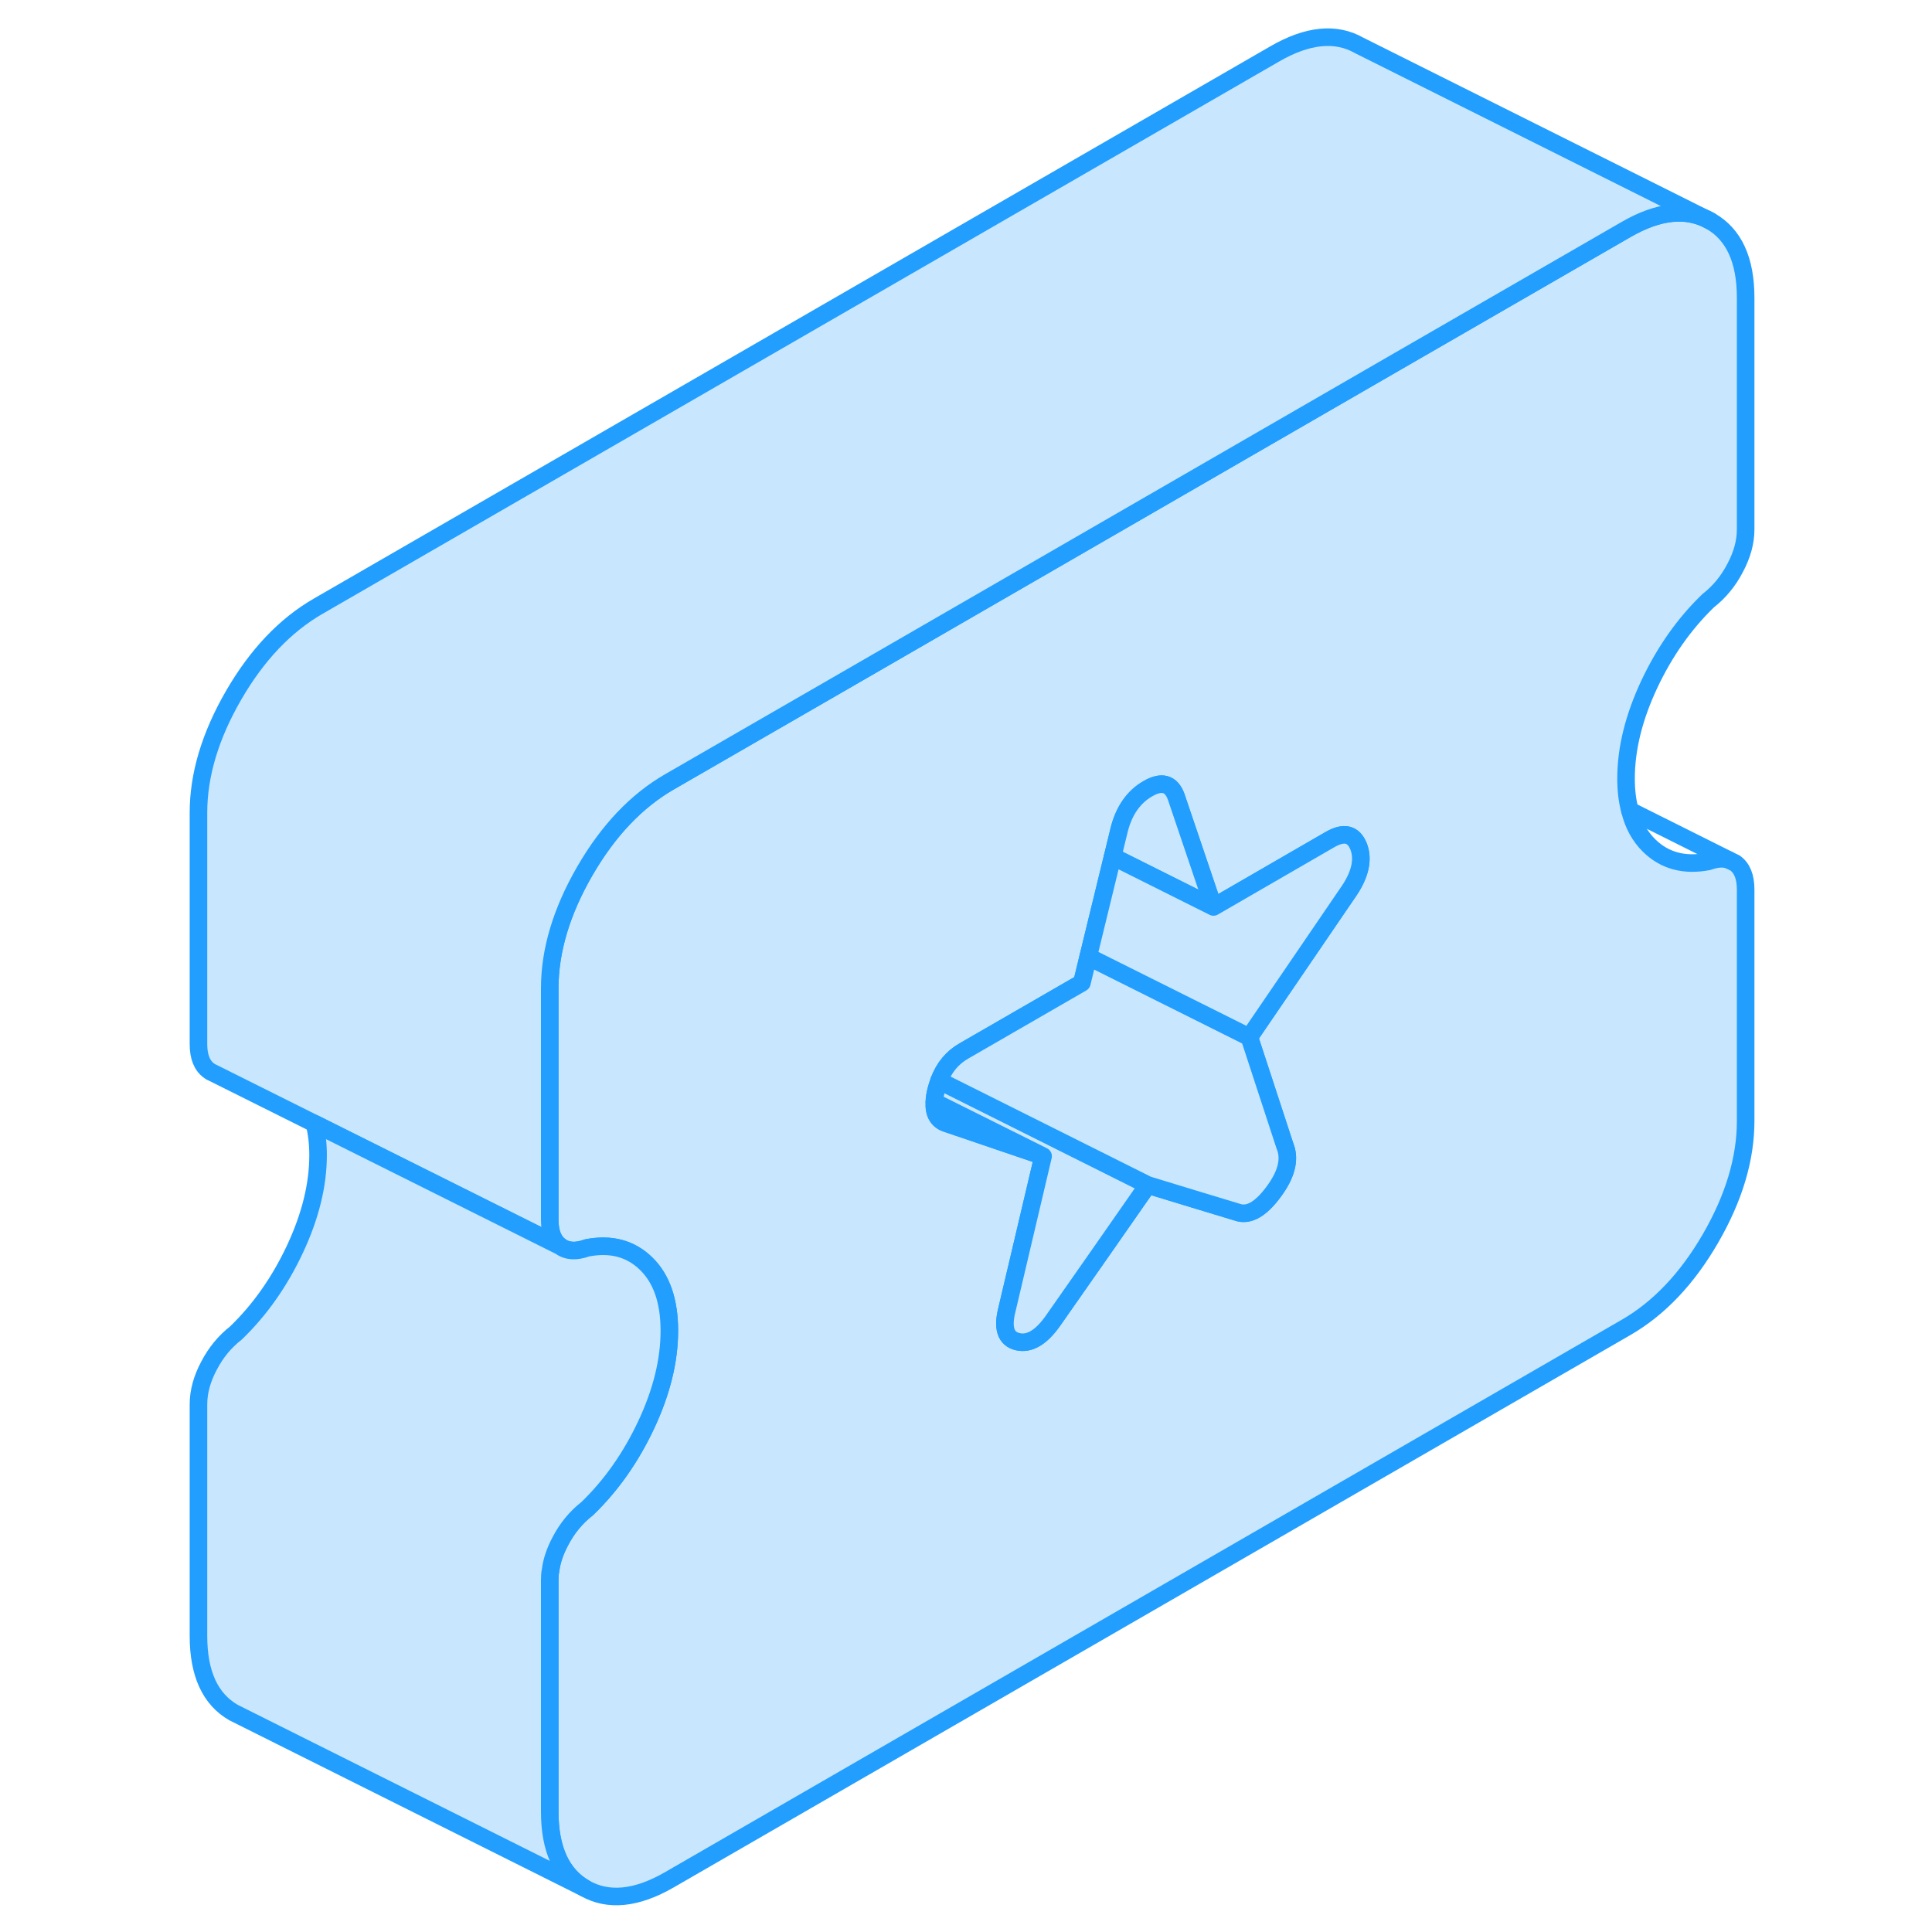<svg viewBox="0 0 93 110" fill="#c8e7ff" xmlns="http://www.w3.org/2000/svg" height="48" width="48" stroke-width="1px" stroke-linecap="round" stroke-linejoin="round"><path d="M88.76 34.198C89.39 33.708 89.9 33.088 90.29 32.338C90.69 31.588 90.89 30.858 90.89 30.138V16.948C90.89 14.808 90.22 13.348 88.89 12.588C87.56 11.828 85.95 11.988 84.08 13.068L70.84 20.708L39.61 38.748L34.08 41.938L29.61 44.518C27.74 45.598 26.13 47.288 24.8 49.588C23.47 51.888 22.8 54.118 22.8 56.268V69.448C22.8 70.168 23 70.668 23.4 70.958C23.79 71.248 24.3 71.278 24.93 71.048C26.29 70.788 27.41 71.088 28.29 71.948C29.17 72.808 29.61 74.078 29.61 75.768C29.61 77.458 29.17 79.248 28.29 81.128C27.41 82.998 26.29 84.588 24.93 85.898C24.3 86.388 23.79 87.008 23.4 87.758C23.11 88.308 22.92 88.848 22.85 89.388C22.81 89.578 22.8 89.768 22.8 89.958V103.148C22.8 105.288 23.47 106.748 24.8 107.508C26.13 108.268 27.74 108.108 29.61 107.028L84.08 75.578C85.95 74.498 87.56 72.808 88.89 70.508C90.22 68.208 90.89 65.978 90.89 63.828V50.648C90.89 49.928 90.69 49.428 90.29 49.138L89.92 48.958C89.59 48.848 89.21 48.888 88.76 49.048C87.4 49.308 86.28 49.008 85.4 48.148C84.87 47.628 84.5 46.968 84.3 46.148C84.15 45.598 84.08 44.998 84.08 44.328C84.08 42.628 84.52 40.848 85.4 38.968C86.28 37.098 87.4 35.508 88.76 34.198ZM68.34 50.678L62.63 59.048L64.65 65.218L64.68 65.298C64.96 66.038 64.73 66.908 63.99 67.888C63.26 68.868 62.58 69.238 61.95 69.018L59.44 68.258L56.85 67.468L54.18 71.298L51.48 75.158C50.8 76.138 50.12 76.548 49.44 76.388C48.76 76.228 48.56 75.608 48.84 74.528L48.88 74.358L50.89 65.828L45.36 63.948C44.88 63.778 44.66 63.368 44.7 62.738C44.7 62.538 44.74 62.318 44.8 62.068C44.85 61.878 44.91 61.698 44.97 61.528C45.26 60.768 45.73 60.208 46.38 59.838L53.1 55.958L53.46 54.468L54.85 48.768L55.23 47.208C55.51 46.138 56.05 45.368 56.85 44.908C57.64 44.448 58.18 44.598 58.46 45.348L60.59 51.638L67.23 47.798C68.02 47.348 68.56 47.468 68.85 48.188C69.13 48.898 68.96 49.738 68.34 50.678Z" stroke="#229EFF" stroke-linejoin="round"/><path d="M50.89 65.828L45.36 63.948C44.88 63.778 44.66 63.368 44.7 62.738L50.89 65.828Z" stroke="#229EFF" stroke-linejoin="round"/><path d="M56.85 67.468L54.18 71.298L51.48 75.158C50.8 76.138 50.12 76.548 49.44 76.388C48.76 76.228 48.56 75.608 48.84 74.528L48.88 74.358L50.89 65.828L44.7 62.738C44.7 62.538 44.74 62.318 44.8 62.068C44.85 61.878 44.91 61.698 44.97 61.528L56.85 67.468Z" stroke="#229EFF" stroke-linejoin="round"/><path d="M63.99 67.888C63.26 68.868 62.58 69.238 61.95 69.018L59.44 68.258L56.85 67.468L44.97 61.528C45.26 60.768 45.73 60.208 46.38 59.838L53.1 55.958L53.46 54.468L62.63 59.048L64.65 65.218L64.68 65.298C64.96 66.038 64.73 66.908 63.99 67.888Z" stroke="#229EFF" stroke-linejoin="round"/><path d="M60.59 51.638L54.85 48.768L55.23 47.208C55.51 46.138 56.05 45.368 56.85 44.908C57.64 44.448 58.18 44.598 58.46 45.348L60.59 51.638Z" stroke="#229EFF" stroke-linejoin="round"/><path d="M68.34 50.678L62.63 59.048L53.46 54.468L54.85 48.768L60.59 51.638L67.23 47.798C68.02 47.348 68.56 47.468 68.85 48.188C69.13 48.898 68.96 49.738 68.34 50.678Z" stroke="#229EFF" stroke-linejoin="round"/><path d="M88.89 12.588C87.56 11.828 85.95 11.988 84.08 13.068L70.84 20.708L39.61 38.748L34.08 41.938L29.61 44.518C27.74 45.598 26.13 47.288 24.8 49.588C23.47 51.888 22.8 54.118 22.8 56.268V69.448C22.8 70.168 23 70.668 23.4 70.958L9.4 63.968L3.57 61.058L3.5 61.028C3.5 61.028 3.43 60.978 3.4 60.958C3 60.668 2.8 60.168 2.8 59.448V46.268C2.8 44.118 3.47 41.888 4.8 39.588C6.13 37.288 7.74 35.598 9.61 34.518L64.08 3.068C65.95 1.988 67.56 1.828 68.89 2.588L88.89 12.588Z" stroke="#229EFF" stroke-linejoin="round"/><path d="M89.92 48.958L84.3 46.148" stroke="#229EFF" stroke-linejoin="round"/><path d="M29.61 75.768C29.61 77.468 29.17 79.248 28.29 81.128C27.41 82.998 26.29 84.588 24.93 85.898C24.3 86.388 23.79 87.008 23.4 87.758C23.11 88.308 22.92 88.848 22.85 89.388C22.81 89.578 22.8 89.768 22.8 89.958V103.148C22.8 105.288 23.47 106.748 24.8 107.508L4.8 97.508C3.47 96.748 2.8 95.288 2.8 93.148V79.958C2.8 79.238 3 78.508 3.4 77.758C3.79 77.008 4.3 76.388 4.93 75.898C6.29 74.588 7.41 72.998 8.29 71.128C9.17 69.248 9.61 67.468 9.61 65.768C9.61 65.108 9.54 64.508 9.4 63.968L23.4 70.958C23.79 71.248 24.3 71.278 24.93 71.048C26.29 70.788 27.41 71.088 28.29 71.948C29.17 72.808 29.61 74.078 29.61 75.768Z" stroke="#229EFF" stroke-linejoin="round"/></svg>